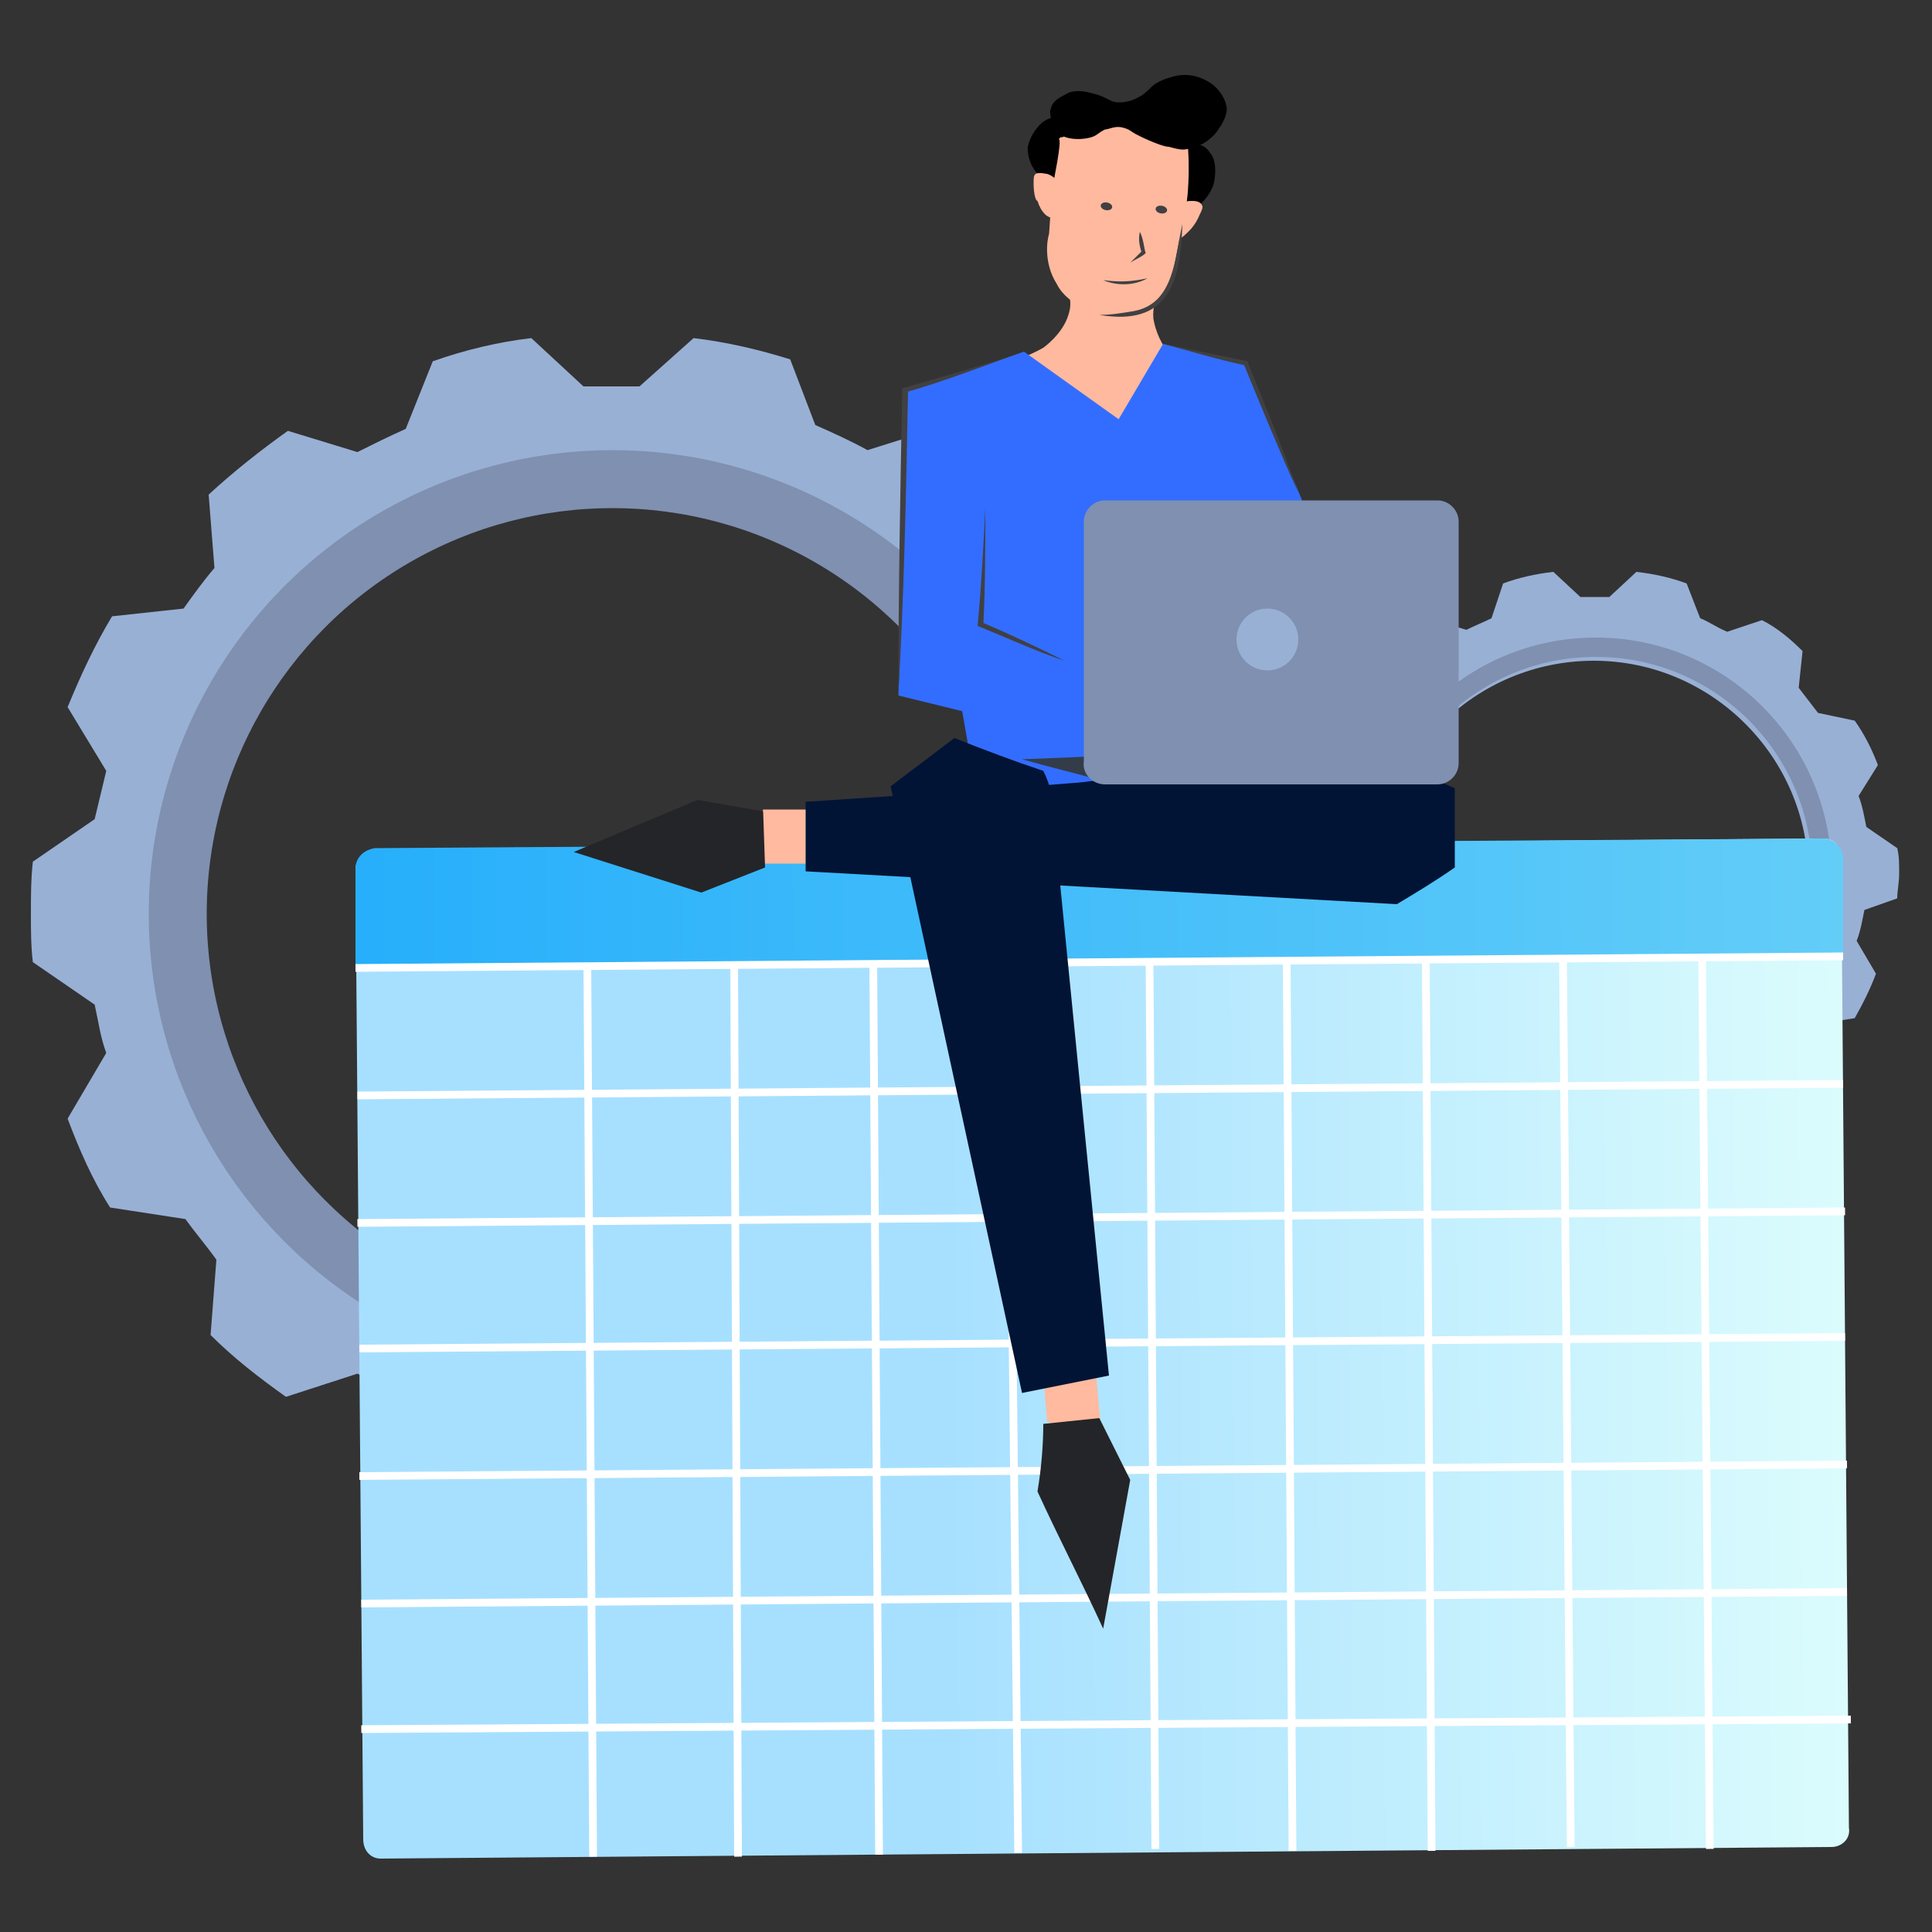 <?xml version="1.0" encoding="utf-8"?>
<!-- Generator: Adobe Illustrator 26.0.1, SVG Export Plug-In . SVG Version: 6.00 Build 0)  -->
<svg version="1.1" id="Layer_1" xmlns="http://www.w3.org/2000/svg" xmlns:xlink="http://www.w3.org/1999/xlink" x="0px" y="0px"
	 viewBox="0 0 100 100" style="enable-background:new 0 0 100 100;" xml:space="preserve">
<rect x="0" y="0" width="100" height="100" fill="#333333" stroke="none"/>
<style type="text/css">
	.st0{fill:#99B0D5;}
	.st1{fill:none;stroke:#7F90B1;stroke-miterlimit:10;}
	.st2{fill:none;stroke:#7F90B1;stroke-width:3;stroke-miterlimit:10;}
	.st3{fill:#FFB99E;}
	.st4{fill:#414042;}
	.st5{fill:url(#SVGID_1_);}
	.st6{fill:url(#SVGID_00000104687944146522282730000005739166309077838492_);}
	.st7{fill:none;stroke:#FFFFFF;stroke-width:0.4;stroke-miterlimit:10;}
	.st8{fill:#336DFF;}
	.st9{fill:#FFBA9F;}
	.st10{fill:#242528;}
	.st11{fill:#011435;}
	.st12{fill:#333D49;}
	.st13{fill:#7F90B1;}
</style>
<g>
	<g>
		<path class="st0" d="M98.2,46.5c0-0.4,0.1-0.8,0.1-1.3s0-0.9-0.1-1.3l-1.6-1.1c-0.1-0.5-0.2-1.1-0.4-1.6l1-1.6
			c-0.3-0.8-0.7-1.6-1.2-2.3l-1.9-0.4c-0.3-0.4-0.7-0.9-1-1.3l0.2-1.9c-0.6-0.6-1.3-1.2-2.1-1.6l-1.8,0.6c-0.5-0.2-0.9-0.5-1.4-0.7
			l-0.7-1.8c-0.8-0.3-1.7-0.5-2.6-0.6l-1.4,1.3c-0.2,0-0.4,0-0.7,0c-0.3,0-0.6,0-0.8,0l-1.4-1.3c-0.9,0.1-1.8,0.3-2.6,0.6L77.2,32
			c-0.4,0.2-0.9,0.4-1.3,0.6L73.9,32c-0.8,0.5-1.5,1.1-2.1,1.7l0.2,2c-0.3,0.3-0.6,0.7-0.9,1.1l-2,0.3c-0.5,0.8-0.9,1.6-1.2,2.4
			l1,1.7c-0.1,0.4-0.2,0.9-0.3,1.3l-1.7,1.1c0,0.5-0.1,0.9-0.1,1.4c0,0.4,0,0.9,0.1,1.3l1.7,1.1c0.1,0.5,0.2,0.9,0.3,1.3l-1,1.8
			c0.3,0.8,0.7,1.6,1.2,2.4l2,0.3c0.3,0.4,0.6,0.7,0.9,1.1l-0.2,2c0.6,0.6,1.3,1.2,2.1,1.7l1.9-0.6c0.4,0.2,0.8,0.4,1.3,0.6l0.7,1.9
			c0.8,0.3,1.7,0.5,2.5,0.6l1.5-1.4c0.3,0,0.6,0,0.8,0c0.2,0,0.4,0,0.7,0l1.5,1.4c0.9-0.1,1.7-0.3,2.5-0.6L88,58
			c0.5-0.2,1-0.4,1.4-0.7l1.9,0.6c0.7-0.5,1.4-1,2-1.6l-0.2-2c0.4-0.4,0.7-0.8,1-1.3l1.9-0.3c0.4-0.7,0.8-1.5,1.1-2.3l-1-1.7
			c0.2-0.5,0.3-1.1,0.4-1.6L98.2,46.5z M82.5,56.3c-6.1,0-11.1-5-11.1-11.1s5-11,11.1-11s11.1,5,11.1,11.1S88.6,56.3,82.5,56.3z"/>
		<circle class="st1" cx="82.6" cy="45.2" r="11.7"/>
	</g>
	<g>
		<path class="st0" d="M61.8,49.7c0.1-0.8,0.1-1.6,0.1-2.4c0-0.9,0-1.7-0.1-2.6l-3-2.1c-0.2-1-0.4-2.1-0.7-3.1l1.8-3.2
			c-0.7-1.4-1.4-2.9-2.3-4.4L54,31.4c-0.6-0.8-1.2-1.6-1.9-2.4l0.3-3.6c-1.2-1.2-2.6-2.2-4-3.2l-3.5,1.1c-0.9-0.5-1.8-0.9-2.7-1.3
			l-1.3-3.4c-1.6-0.5-3.3-0.9-5-1.1L33.1,20c-0.4,0-0.9,0-1.3,0c-0.5,0-1,0-1.6,0l-2.7-2.5c-1.7,0.2-3.4,0.6-5.1,1.2L21,22.2
			c-0.9,0.4-1.7,0.8-2.5,1.2l-3.6-1.1c-1.4,1-2.8,2.1-4.1,3.3l0.3,3.8c-0.6,0.7-1.1,1.4-1.6,2.1l-3.7,0.4c-0.9,1.5-1.6,3-2.3,4.7
			l2,3.3c-0.2,0.8-0.4,1.7-0.6,2.5l-3.2,2.2c-0.1,0.9-0.1,1.8-0.1,2.7c0,0.8,0,1.7,0.1,2.5L4.9,52c0.2,0.9,0.3,1.7,0.6,2.5l-2,3.4
			c0.6,1.6,1.3,3.2,2.2,4.6l3.9,0.6c0.5,0.7,1.1,1.4,1.6,2.1l-0.3,3.9c1.2,1.2,2.5,2.2,3.9,3.2l3.7-1.2c0.8,0.4,1.6,0.8,2.5,1.2
			l1.4,3.7c1.6,0.5,3.2,0.9,4.9,1.1l2.8-2.7c0.5,0,1,0.1,1.6,0.1c0.4,0,0.9,0,1.3,0l2.8,2.7c1.7-0.2,3.3-0.6,4.8-1.1l1.4-3.6
			c0.9-0.4,1.8-0.8,2.7-1.3l3.6,1.1c1.4-0.9,2.7-1.9,3.8-3.1l-0.3-3.8c0.7-0.8,1.3-1.6,1.9-2.4l3.7-0.5c0.8-1.4,1.5-2.9,2.1-4.4
			l-1.9-3.2c0.3-1,0.5-2,0.7-3.1L61.8,49.7z M31.7,68.5C20,68.5,10.5,59,10.5,47.3S20,26.1,31.7,26.1S53,35.6,53,47.3
			S43.5,68.5,31.7,68.5z"/>
		<circle class="st2" cx="31.7" cy="47.3" r="22.5"/>
	</g>
	<path class="st3" d="M60,14.5c0.3,0.5-0.4,0.9-0.3,2c0.1,0.6,0.4,1.4,1,2c0.3,0.4,0.5,0.3,0.5,0.5c0.2,0.7-1.2,1.4-2.3,2.9
		c-1.2,1.5-1.2,2.8-1.6,2.7c-0.5,0-0.3-1.3-1.5-3.1c-0.6-0.9-1-1.5-1.8-2c-0.6-0.4-1.2-0.5-1.2-0.8c0-0.2,0.5-0.3,1.2-0.7
		c0,0,1-0.7,1.3-1.7c0.3-0.9-0.2-1.2,0.1-1.7C56,13.4,59.5,13.4,60,14.5z"/>
	<path class="st3" d="M55.8,15.8c0.4,0.2,0.8,0.5,1.1,0.7c0.2,0.1,1.5,0.3,2.6-0.5c0.9-0.6,1.1-1.6,1.2-1.8l1-5.2
		c0.3-1.5-0.7-3-2.3-3.3l-1.5-0.3c-1.5-0.3-3,0.7-3.3,2.3c-0.1,1.5-0.2,3-0.3,4.4c-0.1,0.3-0.3,1.5,0.4,2.6
		C55,15.3,55.5,15.6,55.8,15.8z"/>
	<path d="M61.4,10.9c0.2-0.1,0.5-0.2,0.8-0.4c0.1-0.1,0.4-0.4,0.6-0.9c0.1-0.4,0.1-0.7,0.1-0.7c0-0.2,0-0.6-0.2-0.9
		c-0.1-0.1-0.2-0.4-0.6-0.5c-0.1-0.1-0.3-0.1-0.3-0.1s-0.1-0.1-0.2-0.1c-0.2,0.1-0.2,0.4-0.2,0.4s0,0,0.1,0v0.1
		c0.1,1.6-0.1,2.9-0.1,2.9C61.4,10.8,61.4,10.8,61.4,10.9z"/>
	<path class="st3" d="M61,10.6c0.1-0.1,0.3-0.2,0.7-0.2c0.1,0,0.4,0,0.5,0.2c0.1,0.1,0,0.3-0.1,0.5c-0.2,0.5-0.5,0.8-0.5,0.8
		c-0.2,0.2-0.4,0.4-0.6,0.5c-0.2,0.1-0.4,0.1-0.5,0C60.2,12.2,60.4,11,61,10.6z"/>
	<path d="M62.8,4.4c0.1,0.1,0.6,0.5,0.7,1.2c0,0.4-0.2,0.7-0.3,0.9c-0.1,0.1-0.2,0.4-0.6,0.7c-0.1,0.1-0.5,0.4-1.1,0.5
		c-0.3,0.1-0.6,0-1-0.1c-0.2,0-0.8-0.2-1.6-0.6c-0.4-0.2-0.4-0.3-0.8-0.4c-0.4-0.1-0.7,0.1-0.9,0.1c-0.4,0.2-0.4,0.3-0.7,0.4
		c-0.7,0.2-1.6,0.1-1.9-0.4c-0.1-0.2-0.2-0.4-0.2-0.5c0-0.2-0.1-0.4,0-0.6c0.1-0.5,0.8-0.7,0.9-0.8c0.6-0.2,1.1,0,1.5,0.1
		c0.6,0.2,0.7,0.4,1.1,0.4c0.4,0,0.7-0.1,0.9-0.2c0.4-0.2,0.5-0.3,0.8-0.6c0.2-0.2,0.6-0.4,1-0.5C61.2,3.8,62,3.8,62.8,4.4z"/>
	<path d="M54.5,9.6c-0.2-0.1-0.4-0.2-0.7-0.5l0,0c-0.7-0.7-0.6-1.5-0.6-1.5c0.1-0.5,0.4-0.9,0.5-1c0.2-0.3,0.7-0.6,1-0.5
		c0,0,0.2,0.1,0.1,0.6c0,0,0.1,0,0.2,0C55.2,6.8,55.2,7,55,7.1c0,0,0,0-0.1,0c0,0,0,0-0.1,0.1C55,7.2,54.5,9.5,54.5,9.6z"/>
	<path class="st3" d="M54.7,9.4c0-0.1-0.2-0.3-0.5-0.4c-0.1,0-0.4-0.1-0.6,0c-0.1,0.1-0.1,0.2-0.1,0.5c0,0.5,0.1,0.9,0.2,0.9
		c0.1,0.3,0.2,0.5,0.4,0.7c0.1,0.1,0.3,0.2,0.5,0.2C54.9,11.2,55,10,54.7,9.4z"/>
	<g>
		<path class="st4" d="M59,12c0.2,0.4,0.2,0.8,0.3,1.1c-0.2,0.2-0.5,0.3-0.8,0.5c0.2-0.2,0.4-0.4,0.6-0.6v0.1
			C59,12.8,58.9,12.4,59,12L59,12z"/>
	</g>
	<ellipse transform="matrix(0.178 -0.984 0.984 0.178 36.542 65.158)" class="st4" cx="57.3" cy="10.7" rx="0.2" ry="0.3"/>
	<ellipse transform="matrix(0.178 -0.984 0.984 0.178 38.688 68.046)" class="st4" cx="60.1" cy="10.9" rx="0.2" ry="0.3"/>
	<g>
		<g>
			<path class="st4" d="M61.2,11.6c-0.1,3-0.7,5.3-4.3,4.7c0.6,0,1.2-0.1,1.8-0.2C60.8,15.7,60.8,13.3,61.2,11.6L61.2,11.6z"/>
		</g>
	</g>
	<g>
		<path class="st4" d="M59.4,14.4c-0.7,0.4-1.6,0.4-2.3,0.1C57.9,14.6,58.5,14.6,59.4,14.4C59.4,14.4,58.5,14.6,59.4,14.4z"/>
	</g>
	<g>
		
			<linearGradient id="SVGID_1_" gradientUnits="userSpaceOnUse" x1="180.479" y1="845.519" x2="258.133" y2="845.519" gradientTransform="matrix(0.991 -7.423940e-03 7.392895e-03 0.986 -166.396 -762.632)">
			<stop  offset="0.394" style="stop-color:#A7E0FF"/>
			<stop  offset="1" style="stop-color:#DBFCFD"/>
		</linearGradient>
		<path class="st5" d="M94.8,95.6l-75.1,0.6c-0.5,0-0.9-0.4-0.9-1L18.4,45c0-0.5,0.4-1,0.9-1l75.1-0.6c0.5,0,0.9,0.4,0.9,1l0.4,50.2
			C95.8,95.2,95.3,95.6,94.8,95.6z"/>
		
			<linearGradient id="SVGID_00000054232992567697996420000011923059943636977058_" gradientUnits="userSpaceOnUse" x1="178.894" y1="808.43" x2="256.577" y2="808.43" gradientTransform="matrix(0.992 -7.432627e-03 7.494450e-03 1 -165.041 -760.137)">
			<stop  offset="1.978731e-03" style="stop-color:#27AFFB"/>
			<stop  offset="1" style="stop-color:#63CDF8"/>
		</linearGradient>
		<path style="fill:url(#SVGID_00000054232992567697996420000011923059943636977058_);" d="M95.4,49.5l-77,0.6V45c0-0.6,0.4-1,1-1.1
			l75-0.5c0.5,0,1,0.5,1,1V49.5z"/>
		<line class="st7" x1="18.4" y1="50.1" x2="95.4" y2="49.5"/>
		<line class="st7" x1="18.5" y1="56.7" x2="95.4" y2="56.1"/>
		<line class="st7" x1="18.5" y1="63.3" x2="95.5" y2="62.7"/>
		<line class="st7" x1="18.6" y1="69.8" x2="95.5" y2="69.2"/>
		<line class="st7" x1="18.6" y1="76.4" x2="95.6" y2="75.8"/>
		<line class="st7" x1="18.7" y1="83" x2="95.6" y2="82.4"/>
		<line class="st7" x1="18.7" y1="89.5" x2="95.8" y2="89"/>
		<line class="st7" x1="30.7" y1="96.1" x2="30.4" y2="49.9"/>
		<line class="st7" x1="38.2" y1="96.1" x2="38" y2="49.9"/>
		<line class="st7" x1="45.5" y1="96" x2="45.2" y2="49.8"/>
		<line class="st7" x1="52.7" y1="95.9" x2="52.2" y2="49.8"/>
		<line class="st7" x1="59.8" y1="95.7" x2="59.5" y2="49.7"/>
		<line class="st7" x1="66.9" y1="95.8" x2="66.6" y2="49.7"/>
		<line class="st7" x1="74.1" y1="95.8" x2="73.8" y2="49.6"/>
		<line class="st7" x1="81.3" y1="95.6" x2="80.9" y2="49.6"/>
		<line class="st7" x1="88.5" y1="95.7" x2="88.1" y2="49.5"/>
	</g>
	<path class="st8" d="M53,18.2c-2,0.7-4.1,1.4-6.1,2c1.2,7.1,2.5,14.2,3.7,21.2c1.2-0.2,2.5-0.5,3.7-0.7c3.2-0.2,6.5-0.5,9.7-0.7
		c1.6-3.6,3.1-7.2,4.7-10.9l-4.2-10.3l-4.3-1l-2.3,3.9L53,18.2z"/>
	<path class="st9" d="M42.2,44.7c-1.1,0-2.3,0-3.4,0c0.2-0.9,0.5-1.8,0.7-2.8c1.3,0,2.5,0,3.8,0C43,42.9,42.5,43.8,42.2,44.7z"/>
	<path class="st10" d="M39.5,42l0.1,2.9l-3.3,1.3c-2.2-0.7-4.4-1.4-6.6-2.1c2.1-0.9,4.3-1.8,6.4-2.7C37.2,41.6,38.4,41.8,39.5,42z"
		/>
	<path class="st11" d="M41.7,41.5c0,1.2,0,2.4,0,3.6l30.6,1.7c1-0.6,2-1.2,3-1.9c0-1.4,0-2.7,0-4.1c-1.6-0.7-3.2-1.5-4.8-2.2
		c-4.6,0.7-9.5,1.3-14.6,1.9C50.9,40.9,46.2,41.2,41.7,41.5z"/>
	<path class="st9" d="M56.7,70.8c0.1,1.1,0.2,2.2,0.3,3.4C56,74,55,73.8,54.2,73.6c-0.1-1.3-0.2-2.5-0.3-3.8
		C54.8,70.2,55.7,70.5,56.7,70.8z"/>
	<path class="st11" d="M52.9,72.1c1.5-0.3,3-0.6,4.5-0.9c-1-10-2-20.1-3-30.2c-0.1-0.4-0.2-0.7-0.4-1.1c-1.5-0.5-3.1-1.1-4.6-1.7
		l-3.3,2.5L52.9,72.1z"/>
	<path class="st8" d="M46.9,20.3c-0.1,5.2-0.2,10.5-0.4,15.7l9.8,2.4l-3-8.1l-4.5-10C48,20.3,47.5,20.3,46.9,20.3z"/>
	<path class="st10" d="M54,73.7l2.9-0.3l1.6,3.2l-1.4,7.7c-1.1-2.4-2.3-4.7-3.4-7.1C53.9,76,54,74.8,54,73.7z"/>
	<g>
		<path class="st12" d="M57,40.4c-1.4-0.4-2.7-0.7-4.1-1.1c2.6-0.1,5.2-0.2,7.8-0.4C59.4,39.4,58.2,39.9,57,40.4z"/>
		<path class="st13" d="M57.2,40.6h17.2c0.6,0,1.1-0.5,1.1-1.1V27c0-0.6-0.5-1.1-1.1-1.1H57.2c-0.6,0-1.1,0.5-1.1,1.1v12.4
			C56,40,56.5,40.6,57.2,40.6z"/>
		<ellipse class="st0" cx="65.6" cy="33.1" rx="1.6" ry="1.6"/>
	</g>
	<g>
		<path class="st4" d="M51,26.3c0,2,0,4-0.1,6l-0.1-0.1c1.4,0.6,2.9,1.3,4.3,2c-1.5-0.5-3-1.2-4.5-1.8C50.8,30.3,50.9,28.3,51,26.3
			L51,26.3z"/>
	</g>
	<g>
		<path class="st4" d="M53,18.2c-2,0.7-4,1.5-6.1,2.1l0.1-0.1c-0.1,5.2-0.2,10.5-0.5,15.7c0-5.3,0.1-10.5,0.2-15.8
			C48.8,19.5,50.9,18.9,53,18.2L53,18.2z"/>
	</g>
	<g>
		<path class="st4" d="M60.2,17.8c1.5,0.3,2.9,0.6,4.4,0.9v0.1c0.9,2.2,1.8,4.4,2.6,6.7c-1-2.2-1.9-4.4-2.8-6.6v0
			C63,18.6,61.7,18.2,60.2,17.8L60.2,17.8z"/>
	</g>
</g>
</svg>
